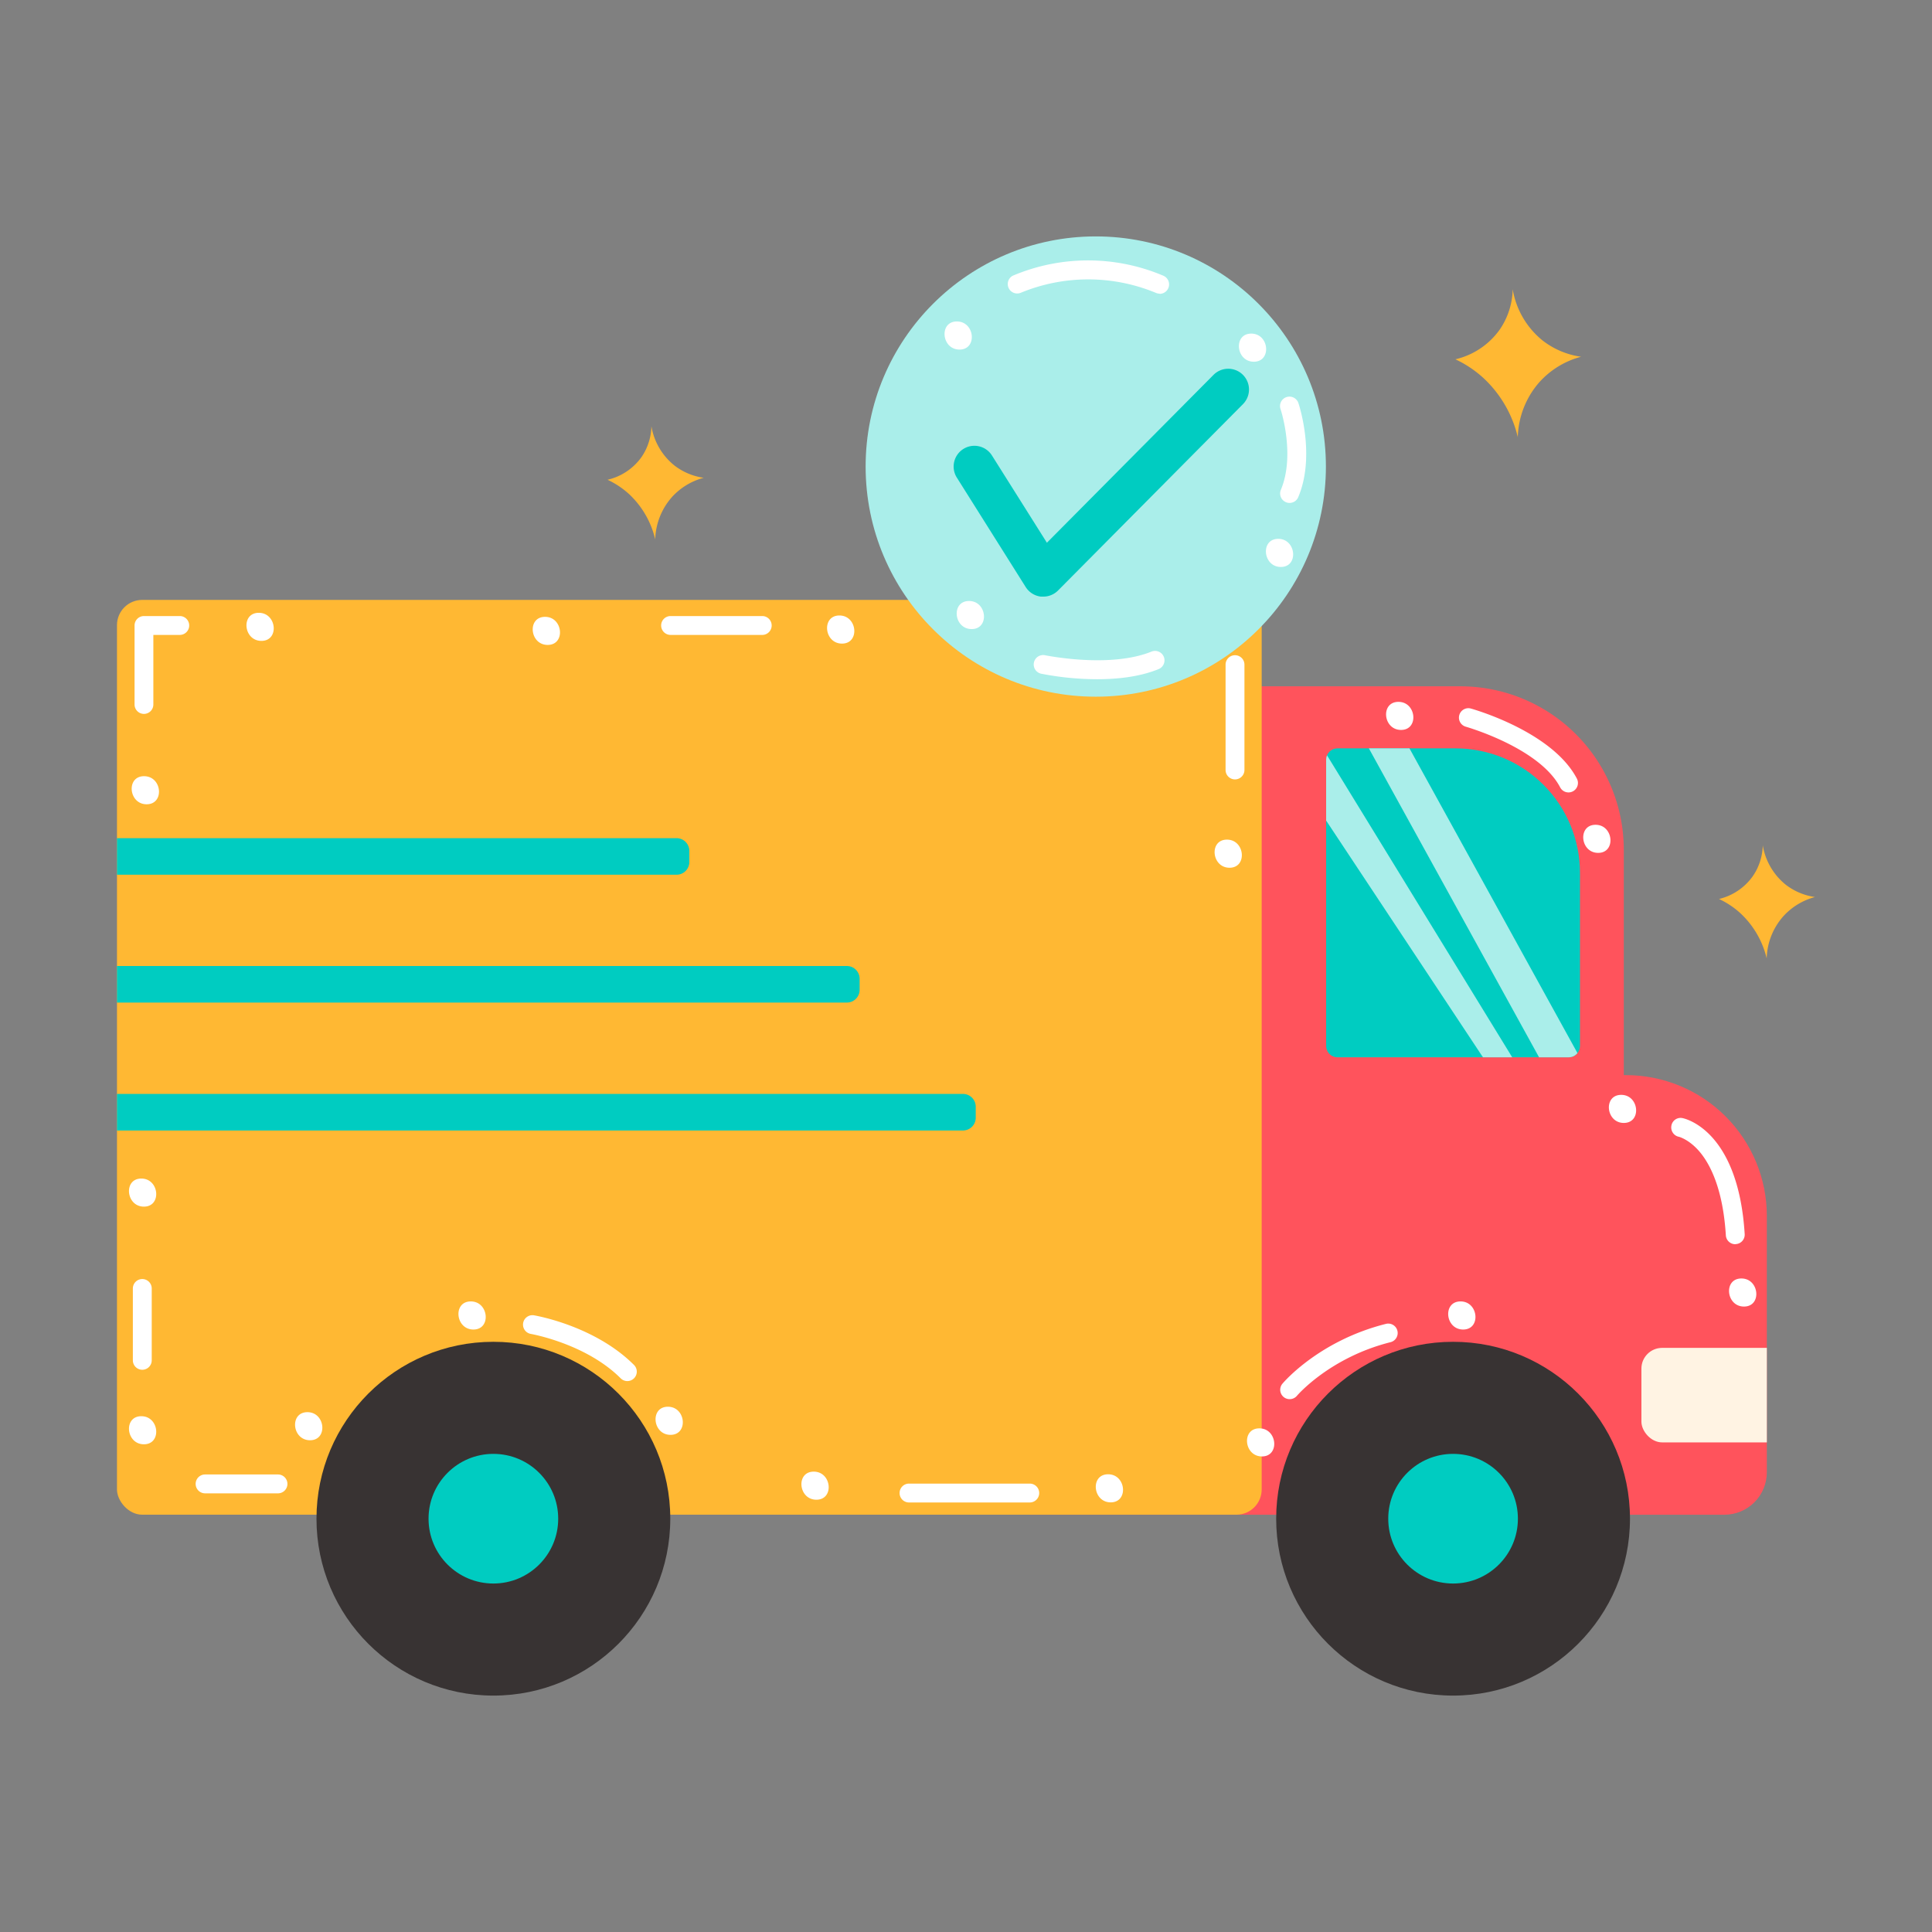 <svg xmlns="http://www.w3.org/2000/svg" viewBox="0 0 512 512" id="delivery-truck"><rect x="0" y="0" width="512" height="512" fill="#808080" stroke="none"/><defs><clipPath id="a"><path fill="none" d="M272.9,284.92h158a37.33,37.33,0,0,1,37.33,37.33v67.9A11.26,11.26,0,0,1,457,401.42H272.9a0,0,0,0,1,0,0V284.92A0,0,0,0,1,272.9,284.92Z"></path></clipPath><clipPath id="b"><path fill="none" d="M354.44,198.32h31.27a33,33,0,0,1,33,33V277.2a3,3,0,0,1-3,3H354.44a3,3,0,0,1-3-3V201.32A3,3,0,0,1,354.44,198.32Z"></path></clipPath></defs><g data-name="Delivery Truck"><path fill="#ffb833" d="M385.7 95.22a29.6 29.6 0 017.47 5 31.18 31.18 0 019.06 15.63 23 23 0 015.66-14.5A22.67 22.67 0 01419 94.54a21.45 21.45 0 01-10.19-4.3 22.13 22.13 0 01-7.93-13.59 19.54 19.54 0 01-3.4 10.64A20 20 0 01385.7 95.22zM455.55 238.24a22.4 22.4 0 015.71 3.81A23.82 23.82 0 01468.19 254a17.52 17.52 0 014.33-11.09 17.3 17.3 0 018.48-5.19 16.38 16.38 0 01-7.79-3.29A16.93 16.93 0 01467.15 224a15 15 0 01-2.6 8.14A15.31 15.31 0 01455.55 238.24zM161 127.14a22.7 22.7 0 015.72 3.81 23.79 23.79 0 016.92 12A17.65 17.65 0 01178 131.81a17.32 17.32 0 018.49-5.19 16.41 16.41 0 01-7.8-3.29 16.93 16.93 0 01-6.06-10.39 15 15 0 01-2.59 8.14A15.25 15.25 0 01161 127.14z"></path><path fill="#ff535c" d="M272.54,181.88H387a43.32,43.32,0,0,1,43.32,43.32v100.5a0,0,0,0,1,0,0H272.54a0,0,0,0,1,0,0V181.88A0,0,0,0,1,272.54,181.88Z"></path><g clip-path="url(#a)"><path fill="#ff535c" d="M272.9,284.92h158a37.33,37.33,0,0,1,37.33,37.33v67.9A11.26,11.26,0,0,1,457,401.42H272.9a0,0,0,0,1,0,0V284.92A0,0,0,0,1,272.9,284.92Z"></path><rect width="43.66" height="25.05" x="434.99" y="357.2" fill="#fff3e3" rx="5.5"></rect></g><rect width="303.36" height="242.43" x="31" y="158.98" fill="#ffb833" rx="6.69"></rect><circle cx="130.75" cy="402.47" r="46.88" fill="#383333"></circle><path fill="#00ccc1" d="M31 222.12H179.29a3.39 3.39 0 013.39 3.39v2.92a3.38 3.38 0 01-3.38 3.38H31a0 0 0 010 0v-9.69A0 0 0 0131 222.12zM31 256H224.42a3.39 3.39 0 013.39 3.39v2.92a3.38 3.38 0 01-3.38 3.38H31a0 0 0 010 0V256A0 0 0 0131 256zM31 289.9H255.19a3.39 3.39 0 013.39 3.39v2.92a3.38 3.38 0 01-3.38 3.38H31a0 0 0 010 0V289.9A0 0 0 0131 289.9z"></path><circle cx="130.75" cy="402.47" r="17.18" fill="#00ccc1"></circle><circle cx="385.08" cy="402.47" r="46.88" fill="#383333"></circle><circle cx="385.08" cy="402.47" r="17.18" fill="#00ccc1"></circle><g clip-path="url(#b)"><path fill="#00ccc1" d="M354.44,198.32h31.27a33,33,0,0,1,33,33V277.2a3,3,0,0,1-3,3H354.44a3,3,0,0,1-3-3V201.32A3,3,0,0,1,354.44,198.32Z"></path><polygon fill="#aaeeea" points="368.8 189.76 418.71 280.29 410.66 285.26 360.21 193.69 351.44 199.78 403.86 285.26 399.57 290.11 345.89 209.08 342.67 193.69 360.21 181.88 368.8 189.76"></polygon></g><path fill="#fff" d="M38.16 189.19a2.49 2.49 0 01-2.5-2.5V165.76a2.5 2.5 0 012.5-2.5h9.48a2.5 2.5 0 010 5h-7v18.43A2.49 2.49 0 0138.16 189.19zM202 168.26H177.71a2.5 2.5 0 010-5H202a2.5 2.5 0 010 5zM327.29 206.55a2.5 2.5 0 01-2.5-2.5V176.14a2.5 2.5 0 015 0v27.91A2.5 2.5 0 01327.29 206.55zM415.67 210a2.49 2.49 0 01-2.21-1.34c-5.51-10.53-24.92-16.05-25.12-16.11a2.5 2.5 0 011.34-4.81c.89.24 21.7 6.15 28.21 18.6a2.5 2.5 0 01-1.06 3.37A2.43 2.43 0 01415.67 210zM37.71 363a2.5 2.5 0 01-2.5-2.5V341.46a2.5 2.5 0 015 0v19.05A2.5 2.5 0 0137.71 363zM73.67 395.75H54.35a2.5 2.5 0 010-5H73.67a2.5 2.5 0 110 5zM166.26 366a2.49 2.49 0 01-1.77-.73c-9.22-9.22-23.72-11.75-23.87-11.78a2.5 2.5 0 01.82-4.93c.66.11 16.21 2.8 26.59 13.18a2.5 2.5 0 01-1.77 4.26zM272.9 398.17h-32a2.5 2.5 0 110-5h32a2.5 2.5 0 010 5zM341.78 370.79a2.49 2.49 0 01-1.91-4.11c.39-.46 9.75-11.4 27.42-15.84a2.5 2.5 0 111.22 4.85c-16.12 4.05-24.73 14.11-24.82 14.22A2.5 2.5 0 01341.78 370.79zM459.86 329.73a2.5 2.5 0 01-2.49-2.34c-.77-12.41-4.19-18.89-6.93-22.14s-5.46-4-5.57-4a2.53 2.53 0 01-1.93-2.95 2.47 2.47 0 012.89-2c.61.11 14.82 3.09 16.53 30.75a2.5 2.5 0 01-2.34 2.65zM461.49 338.81c-4.81 0-4.1 7.44.69 7.44S466.27 338.81 461.49 338.81zM429.64 290.15c-4.81 0-4.09 7.44.69 7.44S434.42 290.15 429.64 290.15zM422.84 218.58c-4.8 0-4.09 7.44.69 7.44S427.62 218.58 422.84 218.58zM370.6 186c-4.81 0-4.1 7.44.69 7.44S375.38 186 370.6 186zM325.15 222.51c-4.8 0-4.09 7.45.69 7.45S329.94 222.51 325.15 222.51zM222.45 163.11c-4.8 0-4.09 7.45.69 7.45S227.24 163.11 222.45 163.11zM144.45 163.47c-4.81 0-4.1 7.44.69 7.44S149.23 163.47 144.45 163.47zM68.58 162.4c-4.8 0-4.09 7.44.7 7.44S73.37 162.4 68.58 162.4zM38.17 205.7c-4.81 0-4.09 7.44.69 7.44S43 205.7 38.17 205.7zM37.45 312.33c-4.8 0-4.09 7.44.69 7.44S42.24 312.33 37.45 312.33zM37.45 375.31c-4.8 0-4.09 7.44.69 7.44S42.24 375.31 37.45 375.31zM81.47 374.24c-4.81 0-4.1 7.44.69 7.44S86.25 374.24 81.47 374.24zM124.76 344.89c-4.8 0-4.09 7.45.7 7.45S129.55 344.89 124.76 344.89zM177 372.8c-4.81 0-4.09 7.45.69 7.45S181.79 372.8 177 372.8zM215.65 390c-4.8 0-4.09 7.44.7 7.44S220.44 390 215.65 390zM293.66 390.7c-4.8 0-4.09 7.44.69 7.44S298.45 390.7 293.66 390.7zM333.74 378.53c-4.81 0-4.09 7.44.69 7.44S338.52 378.53 333.74 378.53zM387.06 344.89c-4.81 0-4.1 7.45.69 7.45S391.84 344.89 387.06 344.89z"></path><circle cx="290.39" cy="123.64" r="60.99" fill="#aaeeea"></circle><path fill="#00ccc1" d="M276.47,158.11l-.6,0a5.52,5.52,0,0,1-4.05-2.54l-18.25-29a5.5,5.5,0,0,1,9.31-5.86l14.56,23.12,44.15-44.48a5.5,5.5,0,0,1,7.81,7.75l-49,49.38A5.5,5.5,0,0,1,276.47,158.11Z"></path><path fill="#fff" d="M307.34 77.82a2.6 2.6 0 01-1-.2 46.84 46.84 0 00-35.78-.05 2.5 2.5 0 01-2.17-4.5 51.07 51.07 0 0139.91 0 2.5 2.5 0 01-1 4.8zM290.75 180a77.21 77.21 0 01-14.66-1.43 2.5 2.5 0 111-4.89c.17 0 17 3.49 28.07-1a2.5 2.5 0 111.88 4.64C302 179.39 296.06 180 290.75 180zM341.78 133.28a2.34 2.34 0 01-1-.2 2.5 2.5 0 01-1.34-3.27c3.87-9.18 0-21.2-.06-21.32a2.5 2.5 0 114.74-1.58c.19.56 4.54 13.9-.07 24.84A2.49 2.49 0 01341.78 133.28zM338.75 142.8c-4.81 0-4.09 7.45.69 7.45S343.53 142.8 338.75 142.8zM331.59 88.41c-4.8 0-4.09 7.45.69 7.45S336.38 88.41 331.59 88.41zM253.58 85.19c-4.8 0-4.09 7.45.7 7.45S258.37 85.19 253.58 85.19zM256.81 159.27c-4.81 0-4.1 7.44.69 7.44S261.59 159.27 256.81 159.27z"></path></g></svg>